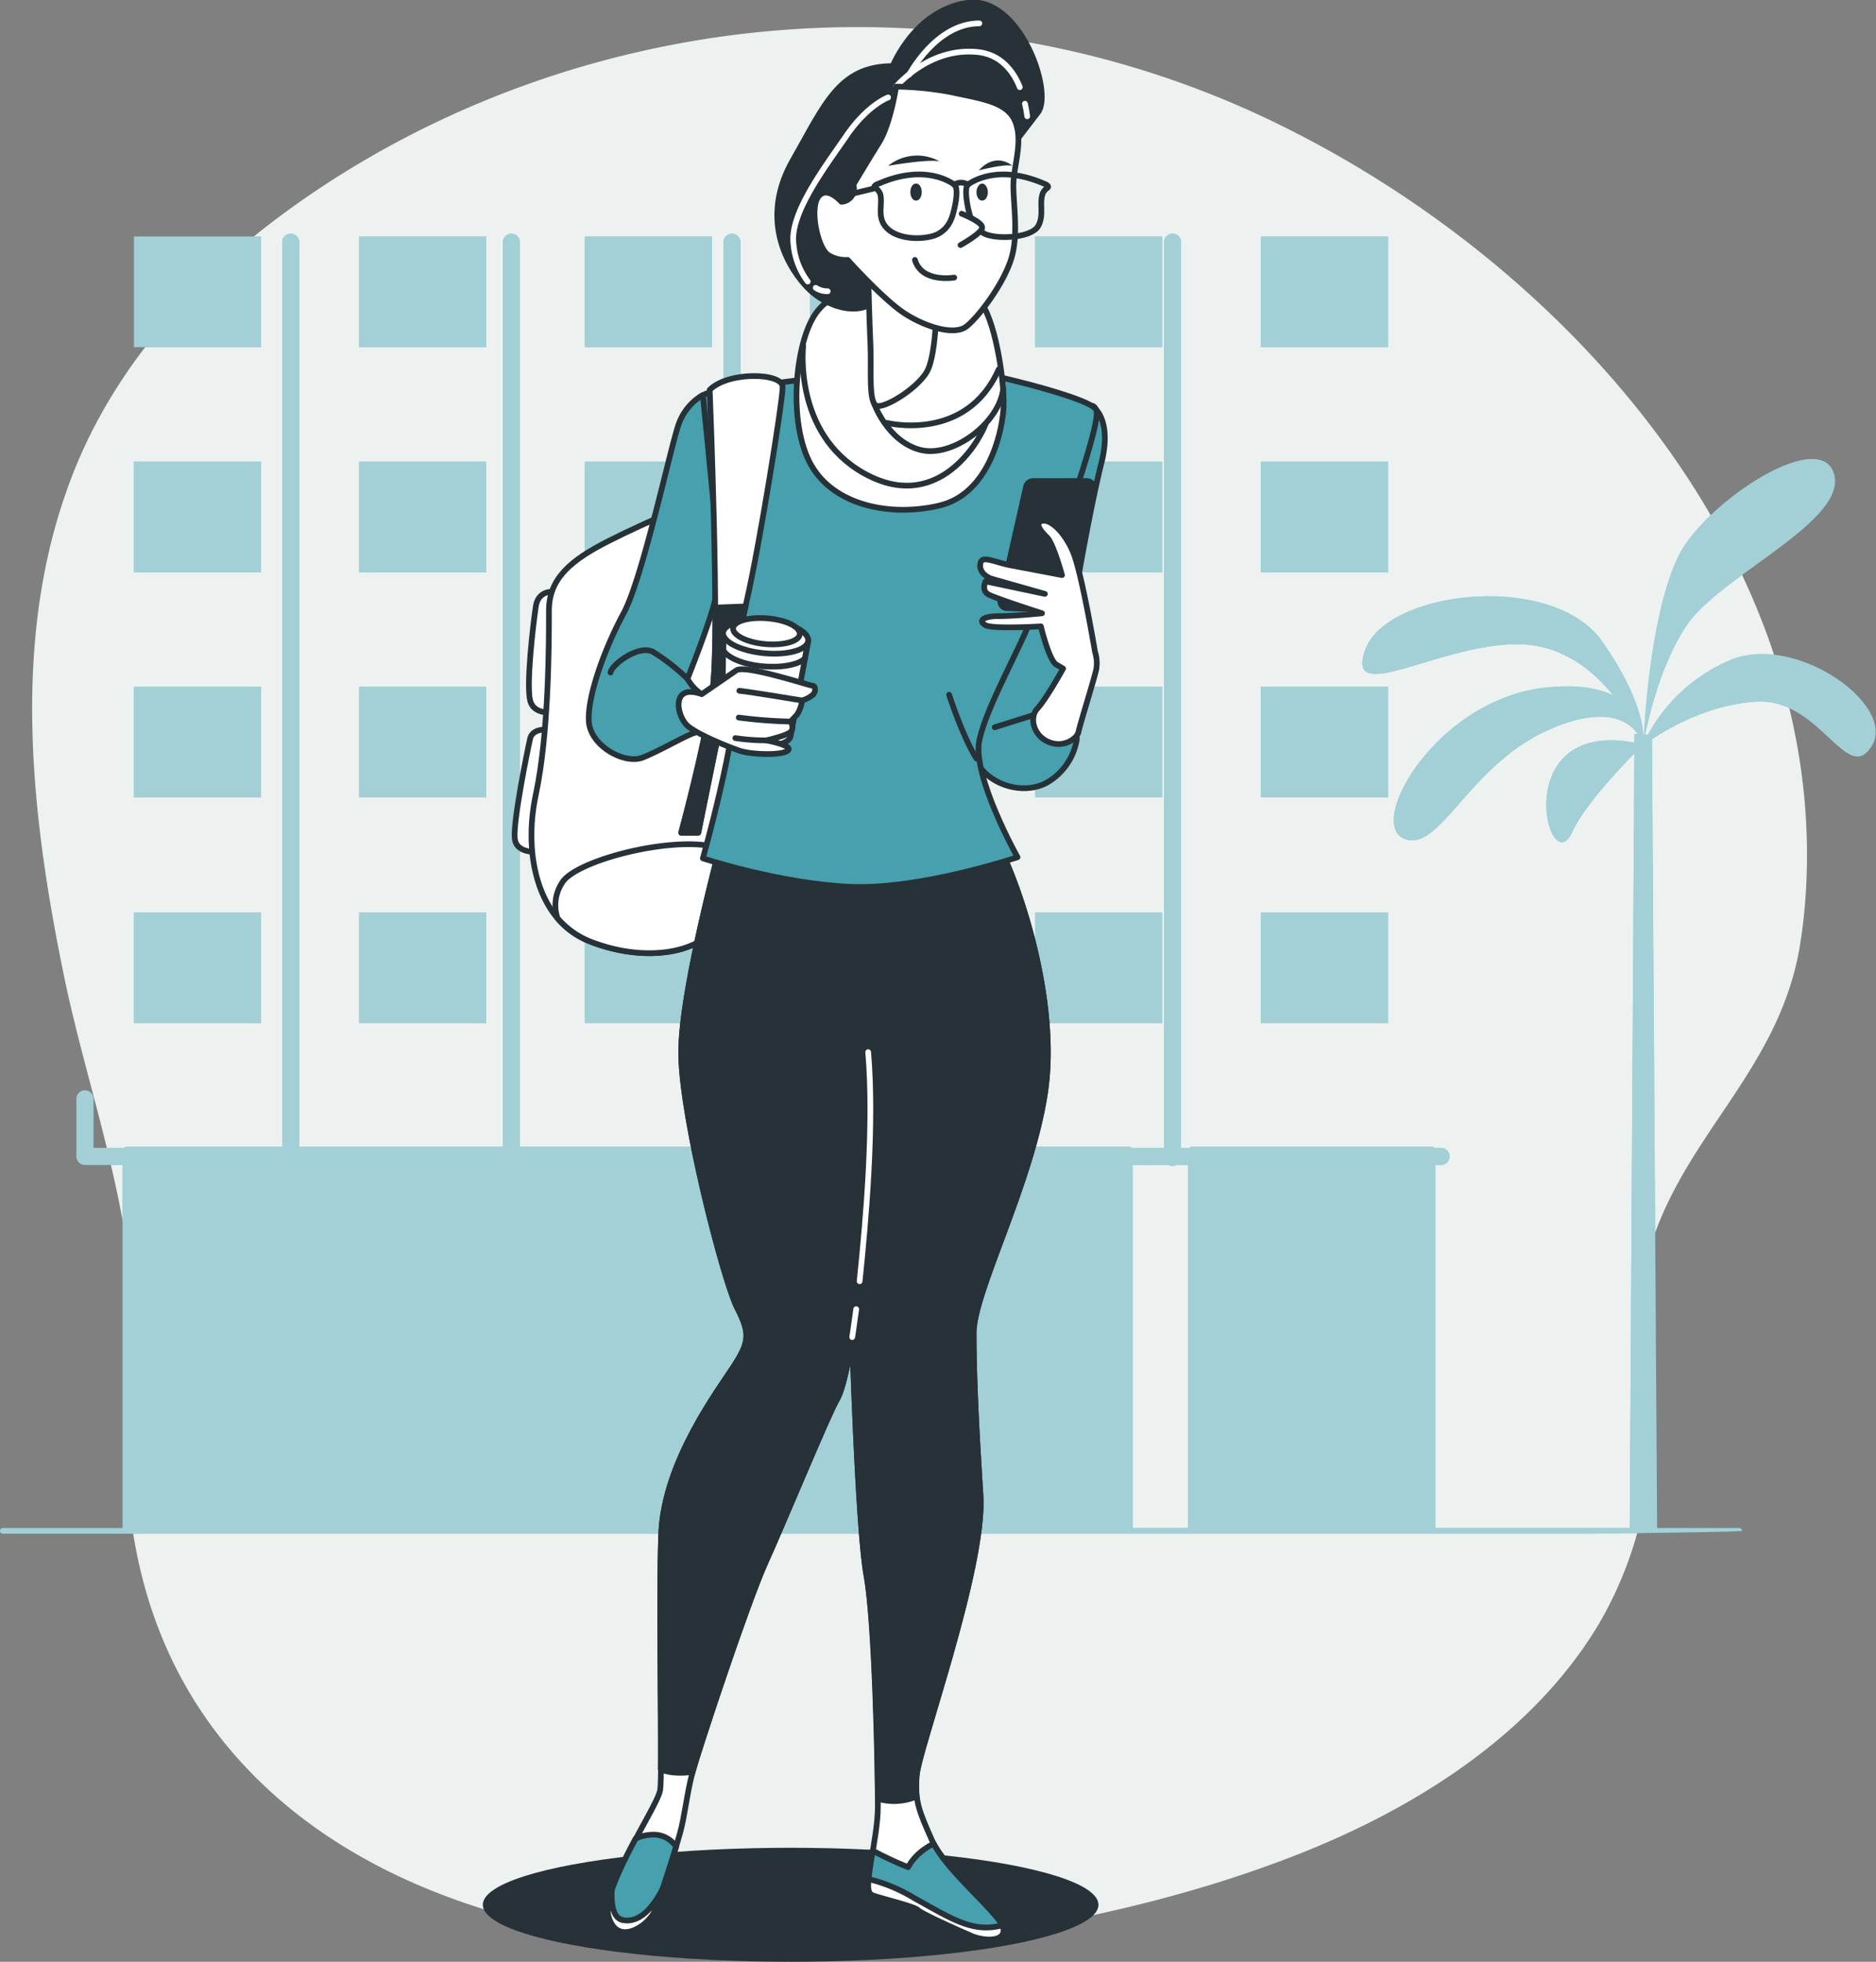 <svg xmlns="http://www.w3.org/2000/svg" viewBox="0 0 329.1 344.2"><rect x="0" y="0" width="329.1" height="344.2" fill="#808080" stroke="none"/><defs><style>.cls-1{fill:#edf2f0;}.cls-2,.cls-9{fill:#46a0ae;}.cls-3{opacity:0.5;}.cls-4,.cls-6{fill:#fff;}.cls-5,.cls-7{fill:#263238;}.cls-10,.cls-6,.cls-7,.cls-9{stroke:#263238;}.cls-10,.cls-6,.cls-7,.cls-8,.cls-9{stroke-linecap:round;stroke-linejoin:round;}.cls-10,.cls-8{fill:none;}.cls-8{stroke:#fff;}</style></defs><title>آدم صفحه راهنمایی مسافر۱</title><g id="Background_Simple" data-name="Background Simple"><path class="cls-1" d="M403.2,227.3c3.5-58.2-41.2-109.2-91.7-134.2-57.7-28.7-126-20.8-175,15-16.8,12.3-31.2,28.5-38.3,48.6-9.7,27-6.4,57.1-.6,85.3,4.5,22,14.1,46.1,11.7,68.1-2.6,23.8.9,48.1,17.4,67.7,41,48.6,133.8,38.1,182.5,20.3,22-7.9,44.8-21.1,57.4-41.8a67,67,0,0,0,9.4-36.6c-.4-10-2.8-21.9.4-31.5,6.4-18.7,21.8-29.9,25.6-50.5A92,92,0,0,0,403.2,227.3Z" transform="translate(-86.4 -70.9)"/></g><g id="Building"><rect class="cls-2" x="23.5" y="160.1" width="22.3" height="19.41"/><rect class="cls-2" x="23.5" y="120.5" width="22.3" height="19.41"/><rect class="cls-2" x="23.5" y="81" width="22.3" height="19.41"/><rect class="cls-2" x="23.5" y="41.5" width="22.3" height="19.41"/><rect class="cls-2" x="63" y="160.1" width="22.3" height="19.41"/><rect class="cls-2" x="63" y="120.5" width="22.3" height="19.41"/><rect class="cls-2" x="63" y="81" width="22.3" height="19.41"/><rect class="cls-2" x="63" y="41.5" width="22.3" height="19.41"/><rect class="cls-2" x="102.6" y="160.1" width="22.3" height="19.41"/><rect class="cls-2" x="102.6" y="120.5" width="22.3" height="19.41"/><rect class="cls-2" x="102.6" y="81" width="22.3" height="19.41"/><rect class="cls-2" x="102.6" y="41.5" width="22.3" height="19.41"/><rect class="cls-2" x="142.1" y="160.1" width="22.3" height="19.41"/><rect class="cls-2" x="142.1" y="120.5" width="22.3" height="19.41"/><rect class="cls-2" x="142.1" y="81" width="22.3" height="19.41"/><rect class="cls-2" x="142.1" y="41.5" width="22.3" height="19.41"/><rect class="cls-2" x="181.6" y="160.1" width="22.3" height="19.41"/><rect class="cls-2" x="181.6" y="120.5" width="22.3" height="19.41"/><rect class="cls-2" x="181.6" y="81" width="22.3" height="19.41"/><rect class="cls-2" x="181.6" y="41.5" width="22.3" height="19.41"/><rect class="cls-2" x="221.2" y="160.1" width="22.3" height="19.41"/><rect class="cls-2" x="221.2" y="120.5" width="22.3" height="19.41"/><rect class="cls-2" x="221.2" y="81" width="22.3" height="19.41"/><rect class="cls-2" x="221.2" y="41.5" width="22.3" height="19.41"/><path class="cls-2" d="M389.5,186.9a29.5,29.5,0,0,0-14,12.9H375c.8-3.8,2.9-12.6,7.3-19.2,5.8-8.6,27.8-18.1,25.9-26.3s-20.1,2.9-26.4,12.5c-5.1,8-6.7,26.9-7,33h-.1c-.2-2.6-1.4-8-7.2-16.3-8.6-12.4-37.8-9.1-41.6,1.4s14.3-1.9,28.2-.9c6.8.5,11.9,4.7,15.3,8.9-2.7-1.3-6.6-2-12.4-1.3-18.7,2.4-30.7,23.5-24.4,26.4s11.4-13,25.8-19.2c9.8-4.2,13.8-1.3,15.3.9h-.6v1.5c-3-.6-9.6-1.3-13.3,3.7-4.8,6.7-.4,18.2,2.4,12,2.2-4.7,8.1-10.9,10.9-13.8L372.3,339H338.2V275.3h1a1.5,1.5,0,0,0,0-3h-1.1l-.4-.2H295.3l-.3.2h-1.4V113.4a1.5,1.5,0,1,0-3,0V272.3h-5.7l-.3-.2H254.9V113.4a1.5,1.5,0,0,0-1.5-1.5,1.5,1.5,0,0,0-1.5,1.5V272.1H216.3V113.4a1.5,1.5,0,0,0-1.5-1.5,1.5,1.5,0,0,0-1.5,1.5V272.1H177.6V113.4a1.5,1.5,0,0,0-3,0V272.1H138.9V113.4a1.5,1.5,0,0,0-3,0V272.1H108.4l-.3.2h-5.3v-8.6a1.5,1.5,0,0,0-1.5-1.5,1.5,1.5,0,0,0-1.5,1.5v10.1a1.5,1.5,0,0,0,1.5,1.5h6.6V339h-21a.5.5,0,0,0-.5.5.5.5,0,0,0,.5.5H365c.3,0,27-.3,27-.5a.5.5,0,0,0-.5-.5H377.1l-.9-138.4c3-2,10.2-6.2,18.6-6.6,11-.4,15.7,14.9,20,7.7S401,181.6,389.5,186.9ZM294.8,339h-9.7V275.3h6.2l.8.2.8-.2h1.9Z" transform="translate(-86.4 -70.9)"/><g class="cls-3"><rect class="cls-4" x="23.5" y="160.1" width="22.3" height="19.41"/><rect class="cls-4" x="23.5" y="120.5" width="22.3" height="19.41"/><rect class="cls-4" x="23.5" y="81" width="22.3" height="19.41"/><rect class="cls-4" x="23.5" y="41.5" width="22.3" height="19.41"/><rect class="cls-4" x="63" y="160.1" width="22.3" height="19.41"/><rect class="cls-4" x="63" y="120.5" width="22.3" height="19.41"/><rect class="cls-4" x="63" y="81" width="22.3" height="19.41"/><rect class="cls-4" x="63" y="41.5" width="22.3" height="19.41"/><rect class="cls-4" x="102.6" y="160.1" width="22.3" height="19.41"/><rect class="cls-4" x="102.6" y="120.5" width="22.3" height="19.41"/><rect class="cls-4" x="102.6" y="81" width="22.3" height="19.41"/><rect class="cls-4" x="102.6" y="41.5" width="22.3" height="19.41"/><rect class="cls-4" x="142.1" y="160.1" width="22.3" height="19.41"/><rect class="cls-4" x="142.1" y="120.5" width="22.3" height="19.41"/><rect class="cls-4" x="142.1" y="81" width="22.3" height="19.41"/><rect class="cls-4" x="142.1" y="41.5" width="22.3" height="19.41"/><rect class="cls-4" x="181.6" y="160.1" width="22.3" height="19.41"/><rect class="cls-4" x="181.6" y="120.5" width="22.3" height="19.41"/><rect class="cls-4" x="181.6" y="81" width="22.3" height="19.41"/><rect class="cls-4" x="181.6" y="41.5" width="22.3" height="19.41"/><rect class="cls-4" x="221.2" y="160.1" width="22.3" height="19.41"/><rect class="cls-4" x="221.2" y="120.5" width="22.3" height="19.41"/><rect class="cls-4" x="221.2" y="81" width="22.3" height="19.41"/><rect class="cls-4" x="221.2" y="41.5" width="22.3" height="19.41"/><path class="cls-4" d="M389.5,186.9a29.5,29.5,0,0,0-14,12.9H375c.8-3.8,2.9-12.6,7.3-19.2,5.8-8.6,27.8-18.1,25.9-26.3s-20.1,2.9-26.4,12.5c-5.1,8-6.7,26.9-7,33h-.1c-.2-2.6-1.4-8-7.2-16.3-8.6-12.4-37.8-9.1-41.6,1.4s14.3-1.9,28.2-.9c6.8.5,11.9,4.7,15.3,8.9-2.7-1.3-6.6-2-12.4-1.3-18.7,2.4-30.7,23.5-24.4,26.4s11.4-13,25.8-19.2c9.8-4.2,13.8-1.3,15.3.9h-.6v1.5c-3-.6-9.6-1.3-13.3,3.7-4.8,6.7-.4,18.2,2.4,12,2.2-4.7,8.1-10.9,10.9-13.8L372.3,339H338.2V275.3h1a1.5,1.5,0,0,0,0-3h-1.1l-.4-.2H295.3l-.3.2h-1.4V113.4a1.5,1.5,0,1,0-3,0V272.3h-5.7l-.3-.2H254.9V113.4a1.5,1.5,0,0,0-1.5-1.5,1.5,1.5,0,0,0-1.5,1.5V272.1H216.3V113.4a1.5,1.5,0,0,0-1.5-1.5,1.5,1.5,0,0,0-1.5,1.5V272.1H177.6V113.4a1.5,1.5,0,0,0-3,0V272.1H138.9V113.4a1.5,1.5,0,0,0-3,0V272.1H108.4l-.3.2h-5.3v-8.6a1.5,1.5,0,0,0-1.5-1.5,1.5,1.5,0,0,0-1.5,1.5v10.1a1.5,1.5,0,0,0,1.5,1.5h6.6V339h-21a.5.5,0,0,0-.5.5.5.5,0,0,0,.5.5H365c.3,0,27-.3,27-.5a.5.5,0,0,0-.5-.5H377.1l-.9-138.4c3-2,10.2-6.2,18.6-6.6,11-.4,15.7,14.9,20,7.7S401,181.6,389.5,186.9ZM294.8,339h-9.7V275.3h6.2l.8.2.8-.2h1.9Z" transform="translate(-86.4 -70.9)"/></g></g><g id="Shadow"><ellipse class="cls-5" cx="138.7" cy="334.2" rx="54" ry="10"/></g><g id="Character"><path class="cls-6" d="M184.2,174.8s-3.3-.8-3.8,2.5-1.7,13.7-1,16.5,4.5,2,4.5,2Z" transform="translate(-86.4 -70.9)"/><path class="cls-6" d="M183.4,199s-3.5-.7-4,1.5-3,14.5-2.7,17.5,4.7,2.3,4.7,2.3Z" transform="translate(-86.4 -70.9)"/><path class="cls-6" d="M210.4,158s-10.7,4.5-17.2,7.8-10.5,6.5-10.5,12.2,0,21.5-2.3,32.3.5,22.2,9.3,25.7,17.5,2.5,21.5-1.5,6.2-15,6.7-21.7,0-47.5,0-50.8S214.2,154.8,210.4,158Z" transform="translate(-86.4 -70.9)"/><path class="cls-6" d="M216.5,222a11,11,0,0,0-3.1-2c-7-3-25.2,1.5-28.2,5.5a7.2,7.2,0,0,0-1,6.5,14.8,14.8,0,0,0,5.5,4c8.7,3.5,17.5,2.5,21.5-1.5C213.6,232.1,215.4,227.1,216.5,222Z" transform="translate(-86.4 -70.9)"/><path class="cls-6" d="M213.9,215s-8.2,29.3-8,41,7.5,39.8,9.8,44.3,2.2,6-.5,10.2-12.3,16.8-12.8,29.5.3,42-.2,45-10.5,17.3-9,22.3,6.7,1.7,8-1,3.7-11,4.5-13.8,1.2-7,2.2-10.7,9.5-29.5,12.8-36.8,11-26,12.5-28.5,2.7-11,2.7-11,1,33.5,2.5,41.8,2,34.5,2,40.5-2.7,14.2-1.2,15.5,7.5,2,8.2,2.7,7,3.5,9.3,4.5,6.2,1.2,5.7-1.3-10.2-10.2-12.5-15.4-3-6.8-2.7-11.3,12-36.5,11.2-49.2-1.2-21.3-1.2-28.5,10-25.8,12.5-42-4.5-37.3-9-45.3Z" transform="translate(-86.4 -70.9)"/><path class="cls-7" d="M233.2,316.5c1.5-2.5,2.7-11,2.7-11s1,33.5,2.5,41.8,2,31.5,2,39.2a10.1,10.1,0,0,0,6.8-.4,21.6,21.6,0,0,1,0-3.6c.2-4.5,12-36.5,11.2-49.2s-1.2-21.3-1.2-28.5,10-25.8,12.5-42-4.5-37.3-9-45.3L213.9,215s-8.2,29.3-8,41,7.5,39.8,9.8,44.3,2.2,6-.5,10.2-12.3,16.8-12.8,29.5c-.4,10.6,0,32.4-.1,41.3,1.2.6,3,.8,5.6.5,1-3.8,9.5-29.5,12.8-36.8S231.7,319,233.2,316.5Z" transform="translate(-86.4 -70.9)"/><path class="cls-8" d="M236.6,300.6c-.4,3-.7,4.9-.7,4.9" transform="translate(-86.4 -70.9)"/><path class="cls-8" d="M238.7,255.5c1.1,12.7-.4,29.6-1.5,40.2" transform="translate(-86.4 -70.9)"/><path class="cls-8" d="M233.2,250.8" transform="translate(-86.4 -70.9)"/><path class="cls-8" d="M248.9,245.8" transform="translate(-86.4 -70.9)"/><path class="cls-8" d="M238.7,255.5" transform="translate(-86.4 -70.9)"/><path class="cls-9" d="M262.4,409.2c-.5-2.4-9.5-9.6-12.2-14.8a7,7,0,0,0-1.4.8,9.5,9.5,0,0,0-3.1,3.3,61.6,61.6,0,0,1-6.2-2.9c-.6,3.7-1.2,6.9-.3,7.7s7.5,2,8.2,2.7,7,3.5,9.3,4.5S262.9,411.7,262.4,409.2Z" transform="translate(-86.4 -70.9)"/><path class="cls-6" d="M256.7,410.5c2.2,1,6.2,1.2,5.7-1.3l-.2-.5c-5.2,1.4-8.9-1.2-15.3-4.7a28.3,28.3,0,0,0-8.1-3.4c-.2,1.3-.1,2.3.4,2.7s7.5,2,8.2,2.7S254.4,409.5,256.7,410.5Z" transform="translate(-86.4 -70.9)"/><path class="cls-9" d="M201.2,406.3c.9-2.2,2.7-7.8,3.8-11.4a4.7,4.7,0,0,0-4.1-2.1,7.3,7.3,0,0,0-3,.7c-2.7,5.1-5.6,10.9-4.7,13.8C194.7,412.3,199.9,409,201.2,406.3Z" transform="translate(-86.4 -70.9)"/><path class="cls-6" d="M201.2,406.3c.3-.9.9-2.3,1.4-3.9-2.3,4.4-4.7,5.8-6.9,5.4s-2-4.1-2-5.3c-.6,1.9-.9,3.6-.5,4.8C194.7,412.3,199.9,409,201.2,406.3Z" transform="translate(-86.4 -70.9)"/><path class="cls-9" d="M278.7,142.8s2.7,2.4.9,9.4-6.1,29.9-5.6,32.7,1.3,15.7,1.3,15.7a10.7,10.7,0,0,1-5.4,7.7c-4.9,2.5-11.9-.5-12.8-5.6s5-16.7,7-21.9,9.7-32.2,10.4-33.6S277.4,140.1,278.7,142.8Z" transform="translate(-86.4 -70.9)"/><line class="cls-10" x1="181.5" y1="125.4" x2="174.5" y2="127.6"/><path class="cls-9" d="M238.7,136l-26.8,3.5c-3.5.5-3.5,3-3.5,3s6.5,42,7,49.5-5.7,29.5-5.7,29.5,13.7,4.5,26,5,29.2-5.2,29.2-5.2-8-14.3-6.7-20.5,7.7-17,9.5-22.5,12.2-33,11-35.5-26.3-8.3-32-8.3S238.7,136,238.7,136Z" transform="translate(-86.4 -70.9)"/><path class="cls-10" d="M252.9,192.8s2.3,7.2,4.8,11.2" transform="translate(-86.4 -70.9)"/><path class="cls-9" d="M209.7,140.2a9.7,9.7,0,0,0-4.2,5c-1.4,3.8-6.3,27-9.7,33.3s-6.4,14.7-6.1,19,6.3,7.6,9.5,6.3,7.4-3.8,9-4.3,2.7-6.1,1.3-6.8A7.6,7.6,0,0,1,207,190s4.1-10.3,4.8-13.7a31.6,31.6,0,0,0,.7-6.8C212.5,168.4,209.7,140.2,209.7,140.2Z" transform="translate(-86.4 -70.9)"/><path class="cls-10" d="M207,190a35.6,35.6,0,0,0-6-4.7c-2.5-1.4-7.3,2.2-7.5,3.6" transform="translate(-86.4 -70.9)"/><path class="cls-6" d="M210.9,139.3s1.8,44,.5,53-5.5,24.7-5.5,24.7h3s6.3-31.2,8.5-40.7,6.3-35,6.3-37.5S214.2,136,210.9,139.3Z" transform="translate(-86.4 -70.9)"/><path class="cls-7" d="M205.9,217h3s5.8-29.1,8.3-39.7l-5.3.2a133.4,133.4,0,0,1-.5,14.8C210.2,201.3,205.9,217,205.9,217Z" transform="translate(-86.4 -70.9)"/><path class="cls-6" d="M241.8,120.8s-8.6-.2-12.3,5.1-4.9,19.4-.8,26.6,14.1,9.1,22.5,7.1,10.8-12.2,11.2-16.5-1.2-15.1-3.7-18.8S244.8,120,241.8,120.8Z" transform="translate(-86.4 -70.9)"/><path class="cls-10" d="M239.7,141.6s2.3,6.6,8,8.2,14.1-4.7,14.7-10.8" transform="translate(-86.4 -70.9)"/><path class="cls-10" d="M227.3,131.6s-1.8,15.3,10.6,22.3,19.8-4.5,21.4-8.6" transform="translate(-86.4 -70.9)"/><path class="cls-10" d="M242,145.1s13.9,3.5,19.6-9.4" transform="translate(-86.4 -70.9)"/><path class="cls-7" d="M243,82.5s3.9-9.8,13.1-11.1,15.1,15.7,12.4,19.2-3.6,4.7-3.6,4.7-14.5-6.9-17-4.1-4.5,11.9-7.1,13.7-4.7,5.7-2.3,8.2,4.5,6.5,1.9,10-9,2-12.7-2.1-7.8-12.2-2.2-22S233.6,82.5,243,82.5Z" transform="translate(-86.4 -70.9)"/><path class="cls-8" d="M266.2,89.1a21.3,21.3,0,0,1,.4,2.2" transform="translate(-86.4 -70.9)"/><path class="cls-8" d="M243.6,86.1s5.6-6.8,14-6.1c4.3.3,6.6,3.4,7.7,6.2" transform="translate(-86.4 -70.9)"/><path class="cls-8" d="M245.9,84s4.7-9,12.3-9" transform="translate(-86.4 -70.9)"/><path class="cls-8" d="M229.5,121.4a3.7,3.7,0,0,0,2.1.6" transform="translate(-86.4 -70.9)"/><path class="cls-8" d="M242.2,88s-3.6,1.3-7.3,6.7-10,13.6-9.3,19a12.7,12.7,0,0,0,2.5,6.6" transform="translate(-86.4 -70.9)"/><path class="cls-6" d="M238.7,118.6s.2,8.6.4,12.8-.4,10.2,1.1,10.7,7.9-3.5,9.1-6.6,1.3-9,1.3-9l-.2-4S242.6,116.5,238.7,118.6Z" transform="translate(-86.4 -70.9)"/><path class="cls-6" d="M234,106.3s-2.6-3-4.1-.8,0,9.2,1.9,10.2a5.8,5.8,0,0,0,3.3.8s6.3,7,10,9.4,8.7,3.9,10.8,2.3,6.5-7.4,7.9-11.9.2-10.4.4-13.6,1.7-7.4.2-10.7-6.1-3.8-11-4.9a55.8,55.8,0,0,0-9.8-1s-1,6.6-3,9.8-4.5,7.4-4.5,7.4A2.3,2.3,0,0,1,234,106.3Z" transform="translate(-86.4 -70.9)"/><path class="cls-10" d="M253.8,103.3s-4.7-3.9-13.2-.2c0,0-1.3.4-.6.8a2.2,2.2,0,0,1,.8,1c.4,1.3-.2,3.1.3,4.6,1.1,3.3,6.4,3.7,9.3,2.7a4.9,4.9,0,0,0,2.8-2.7C253.7,108.5,254.8,104,253.8,103.3Z" transform="translate(-86.4 -70.9)"/><path class="cls-10" d="M256.2,103.3s4.7-3.9,13.3-.2c0,0,1.2.4.6.8a2.2,2.2,0,0,0-.8,1c-.6,1.8.3,3.8-.8,5.7s-6.6,2.4-9.2,1.4a5,5,0,0,1-2.6-2.9C256.3,108.2,255.4,104,256.2,103.3Z" transform="translate(-86.4 -70.9)"/><path class="cls-10" d="M253.8,103.3a2.2,2.2,0,0,1,2.4,0" transform="translate(-86.4 -70.9)"/><line class="cls-10" x1="153.6" y1="33" x2="147" y2="34.6"/><path class="cls-5" d="M248.1,104.6c0,.8-.4,1.5-1,1.5s-1-.7-1-1.5.4-1.5,1-1.5S248.1,103.8,248.1,104.6Z" transform="translate(-86.4 -70.9)"/><path class="cls-5" d="M259.7,104.6c0,.8-.4,1.5-1,1.5s-1-.7-1-1.5.5-1.5,1-1.5S259.7,103.8,259.7,104.6Z" transform="translate(-86.4 -70.9)"/><path class="cls-5" d="M251.2,99.2a8.1,8.1,0,0,0-9,.8S248.9,98.8,251.2,99.2Z" transform="translate(-86.4 -70.9)"/><path class="cls-5" d="M264,100s-2.8-2.6-5.9.8C258.1,100.8,262.6,99.6,264,100Z" transform="translate(-86.4 -70.9)"/><path class="cls-6" d="M255.1,108.4s3.6,1.4,3.6,2.4-3.8,3.1-3.8,3.1" transform="translate(-86.4 -70.9)"/><path class="cls-10" d="M253.8,119.6s-5.7,1-6.9-3.1" transform="translate(-86.4 -70.9)"/><path class="cls-7" d="M266.4,156.3l-4.5,19.9a1.2,1.2,0,0,0,1.1,1.4l9.3.3a1.2,1.2,0,0,0,1.2-.9l4.8-20.1a1.3,1.3,0,0,0-1.2-1.6h-9.4A1.3,1.3,0,0,0,266.4,156.3Z" transform="translate(-86.4 -70.9)"/><path class="cls-6" d="M278.5,185.3s-2.3-13.7-3.8-17.4-4.1-6-5.5-5.6-.2,1.8.9,2.9,2.6,6.6,2.6,6.6l-8.4-1.6c-3.2-.5-5.6-2-5.9-.5s.9,2.3,1.8,2.7l9.5,2.7-10.4-2.2s-.8,1.6.5,2.3,9.4,3.3,9.4,3.3-4.7.5-7.6.5-3.6.9-2.3,1.6,9.7.2,9.7.2,1.4,5.9,2.7,6.7l1.2.7s-3,5.4-4.5,7-.7,4.8,2,5.9,5-.7,5.2-1.8,2.7-9.1,3.1-10.9A6.4,6.4,0,0,0,278.5,185.3Z" transform="translate(-86.4 -70.9)"/><path class="cls-6" d="M213.3,181.9l-.2,16.9c-.1,1.3,2.5,2.6,5.8,2.9s6.1-.4,6.2-1.7l3.1-16.7Z" transform="translate(-86.4 -70.9)"/><path class="cls-6" d="M228.1,183.3l-14.8-1.4V185c.7,1.3,3.5,2.5,6.9,2.8s6.4-.3,7.4-1.4l.5-2.8Z" transform="translate(-86.4 -70.9)"/><ellipse class="cls-6" cx="220.7" cy="182.6" rx="2.9" ry="7.5" transform="translate(-68.6 313.9) rotate(-84.5)"/><path class="cls-6" d="M226.7,182.2c-.1,1.2-2.8,2-6.1,1.7s-5.7-1.6-5.6-2.8,2.8-2,6.1-1.7S226.8,180.9,226.7,182.2Z" transform="translate(-86.4 -70.9)"/><path class="cls-6" d="M209.5,192.7l6.1-4.2c1.6-1,12.8,2.7,13.3,2.7s.7.8.2,1.5a5,5,0,0,1-2,1.1,5.7,5.7,0,0,1-.9,2.5l-1.1,1.2s.7,1.1,0,1.8-4.3,1.5-4.3,1.5,4.9.9,3.8,1.8-6.5.7-8.5,0-6.8-2.6-8.9-4.2S203.9,190.7,209.5,192.7Z" transform="translate(-86.4 -70.9)"/><path class="cls-9" d="M227.1,193.8s-9-1.5-11-1.7" transform="translate(-86.4 -70.9)"/><path class="cls-10" d="M225.1,197.5a83.1,83.1,0,0,1-9.1-.7" transform="translate(-86.4 -70.9)"/><path class="cls-10" d="M220.8,200.8a34.5,34.5,0,0,1-5.4-.4" transform="translate(-86.4 -70.9)"/></g></svg>